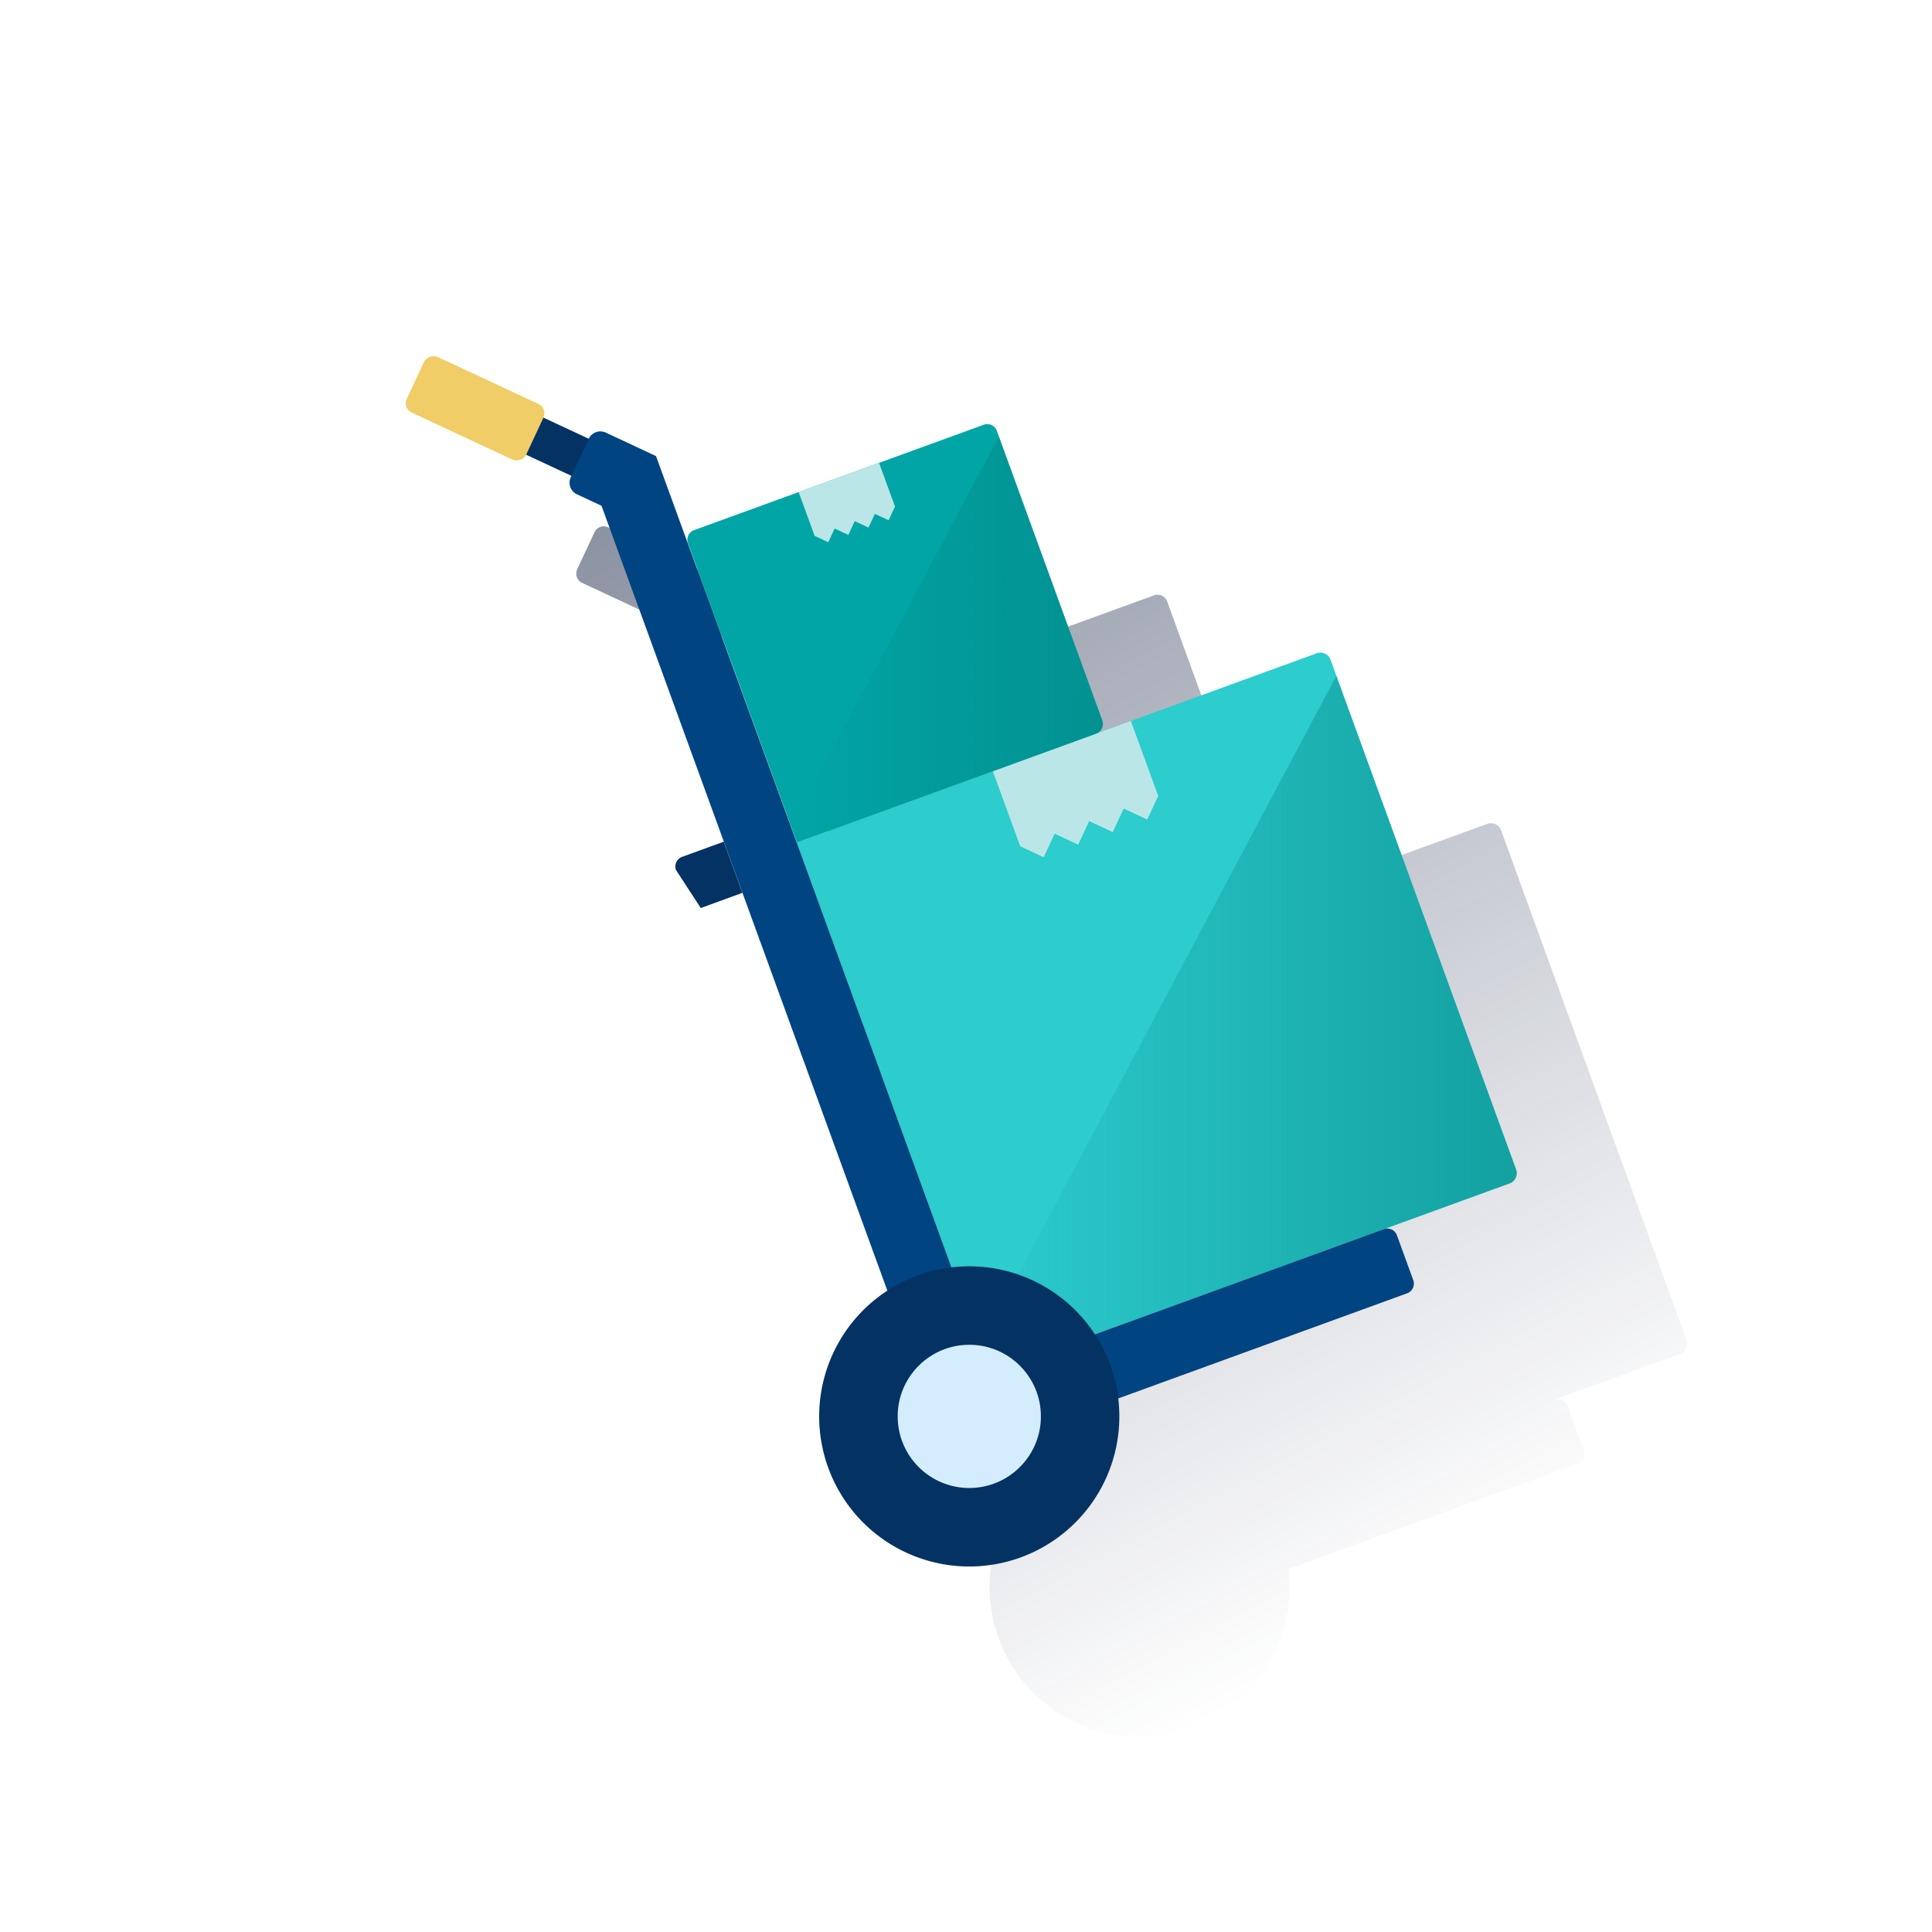 <svg xmlns="http://www.w3.org/2000/svg" xmlns:xlink="http://www.w3.org/1999/xlink" viewBox="0 0 600 600"><defs><style>.cls-1{fill:none;}.cls-2{fill:url(#Degradado_sin_nombre_473);}.cls-3{fill:#2dcccd;}.cls-4{fill:url(#Degradado_sin_nombre_86);}.cls-5{fill:#043263;}.cls-6{fill:#f0cd66;}.cls-7{fill:#004481;}.cls-8{fill:#d4edfc;}.cls-9{fill:#bbe6e7;}.cls-10{fill:#02a5a5;}.cls-11{fill:url(#Degradado_sin_nombre_86-2);}</style><linearGradient id="Degradado_sin_nombre_473" x1="252.43" y1="461.48" x2="447.71" y2="94.22" gradientTransform="matrix(1, 0, 0, -1, 0, 590)" gradientUnits="userSpaceOnUse"><stop offset="0" stop-color="#192647" stop-opacity="0.5"/><stop offset="1" stop-color="#192647" stop-opacity="0"/></linearGradient><linearGradient id="Degradado_sin_nombre_86" x1="471.03" y1="272.37" x2="304.36" y2="272.37" gradientTransform="matrix(1, 0, 0, -1, 0, 590)" gradientUnits="userSpaceOnUse"><stop offset="0.01" stop-color="#028484" stop-opacity="0.6"/><stop offset="1" stop-color="#028484" stop-opacity="0"/></linearGradient><linearGradient id="Degradado_sin_nombre_86-2" x1="342.48" y1="391.38" x2="245.7" y2="391.38" xlink:href="#Degradado_sin_nombre_86"/></defs><title>11</title><g id="Cuadrados_Blancos" data-name="Cuadrados Blancos"><rect class="cls-1" width="600" height="600"/></g><g id="Capa_56" data-name="Capa 56"><path class="cls-2" d="M523.79,416.17,468,262.87h0l-1.82-5a3.36,3.36,0,0,0-4.3-2h0l-68.45,24.91a3.17,3.17,0,0,0,2-2.79,3.34,3.34,0,0,0-.19-1.25l-32.12-88.18-.64-1.78a3.19,3.19,0,0,0-4.08-1.89h0l-90,32.74a3.19,3.19,0,0,0-1.9,4.07l-9.88-27.09h0L241.1,187.3a4,4,0,0,0-5.28,1.87v0l-14.1-6.58a3.17,3.17,0,0,0-1.53-4.22h0l-31.33-14.61a3.17,3.17,0,0,0-4.23,1.52v0l-5.37,11.51a3.19,3.19,0,0,0,1.52,4.23h0l31.34,14.61a3.17,3.17,0,0,0,4.23-1.52h0l14.11,6.56-.24.51a4,4,0,0,0,1.88,5.28l0,0,7.65,3.57,38,104.37-13,4.56a3.17,3.17,0,0,0-1.89,4.06l3.62,10a3.18,3.18,0,0,0,4.07,1.9h0l12.93-4.71h0l45,123.59a46.6,46.6,0,1,0,71.71,33.46l89.74-32.67a3.17,3.17,0,0,0,1.9-4.07l-5.07-13.93a3.17,3.17,0,0,0-4.07-1.9h0l39.07-14.21a3.51,3.51,0,0,0,1.51-1.13A3.35,3.35,0,0,0,523.79,416.17Z"/><path class="cls-3" d="M247.43,261.67l161.48-58.78a3.38,3.38,0,0,1,4.31,2h0l57.62,158.31a3.37,3.37,0,0,1-2,4.31h0L310.51,425.14a3.36,3.36,0,0,1-4.31-2h0L247.43,261.67Z"/><path class="cls-4" d="M470.83,363.22,415,209.91,304.36,418.07l1.84,5.06a3.36,3.36,0,0,0,4.3,2l158.33-57.62A3.37,3.37,0,0,0,470.83,363.22Z"/><rect class="cls-5" x="156.22" y="107.34" width="12.71" height="52.96" transform="translate(-27.42 224.61) rotate(-65)"/><rect class="cls-6" x="138" y="106.33" width="19.07" height="40.94" rx="3.18" transform="translate(-29.73 206.92) rotate(-65)"/><path class="cls-7" d="M203.73,141.64l-15.59-7.29a4,4,0,0,0-5.28,1.87v0l-5.61,12a4,4,0,0,0,1.91,5.29h0l7.65,3.57L291.11,443.49,311,436.21,203.73,141.63Z"/><path class="cls-7" d="M297.38,429.91l132.38-48.18a3.17,3.17,0,0,1,4.07,1.9l5.07,13.93a3.19,3.19,0,0,1-1.89,4.08L304.63,449.82h0l-7.25-19.91Z"/><path class="cls-5" d="M257.21,455.81A46.61,46.61,0,1,1,317,483.66h0A46.61,46.61,0,0,1,257.21,455.81Z"/><circle class="cls-8" cx="301.02" cy="439.87" r="22.24"/><path class="cls-5" d="M217.63,282l12.93-4.72-5.79-15.89-12.94,4.72a3.17,3.17,0,0,0-1.9,4.07Z"/><polygon class="cls-9" points="351.19 223.89 308.33 239.49 316.82 262.76 316.8 262.81 324.12 266.23 327.52 258.92 327.52 258.92 327.52 258.92 327.52 258.92 334.84 262.32 338.25 255.01 338.25 255.01 338.25 255.01 338.25 255.01 345.57 258.42 348.97 251.11 348.97 251.11 348.98 251.11 348.97 251.11 356.29 254.51 359.7 247.2 359.7 247.2 359.7 247.2 351.19 223.89"/><path class="cls-10" d="M215.52,164.65l90-32.74a3.17,3.17,0,0,1,4.07,1.9l32.75,89.95a3.17,3.17,0,0,1-1.9,4.07l-92.95,33.83h0l-33.82-92.94A3.17,3.17,0,0,1,215.52,164.65Z"/><path class="cls-11" d="M342.29,223.76l-32.12-88.18L245.7,256.87l1.75,4.79,92.94-33.83A3.18,3.18,0,0,0,342.29,223.76Z"/><polygon class="cls-9" points="272.99 143.73 248.02 152.82 252.98 166.38 252.95 166.41 257.22 168.4 259.2 164.13 259.2 164.13 259.2 164.13 259.2 164.13 263.47 166.12 265.45 161.86 265.45 161.86 265.45 161.86 265.45 161.86 269.72 163.84 271.7 159.59 271.7 159.59 271.7 159.59 271.7 159.59 275.96 161.57 277.95 157.31 277.95 157.31 277.95 157.31 272.99 143.73"/></g></svg>